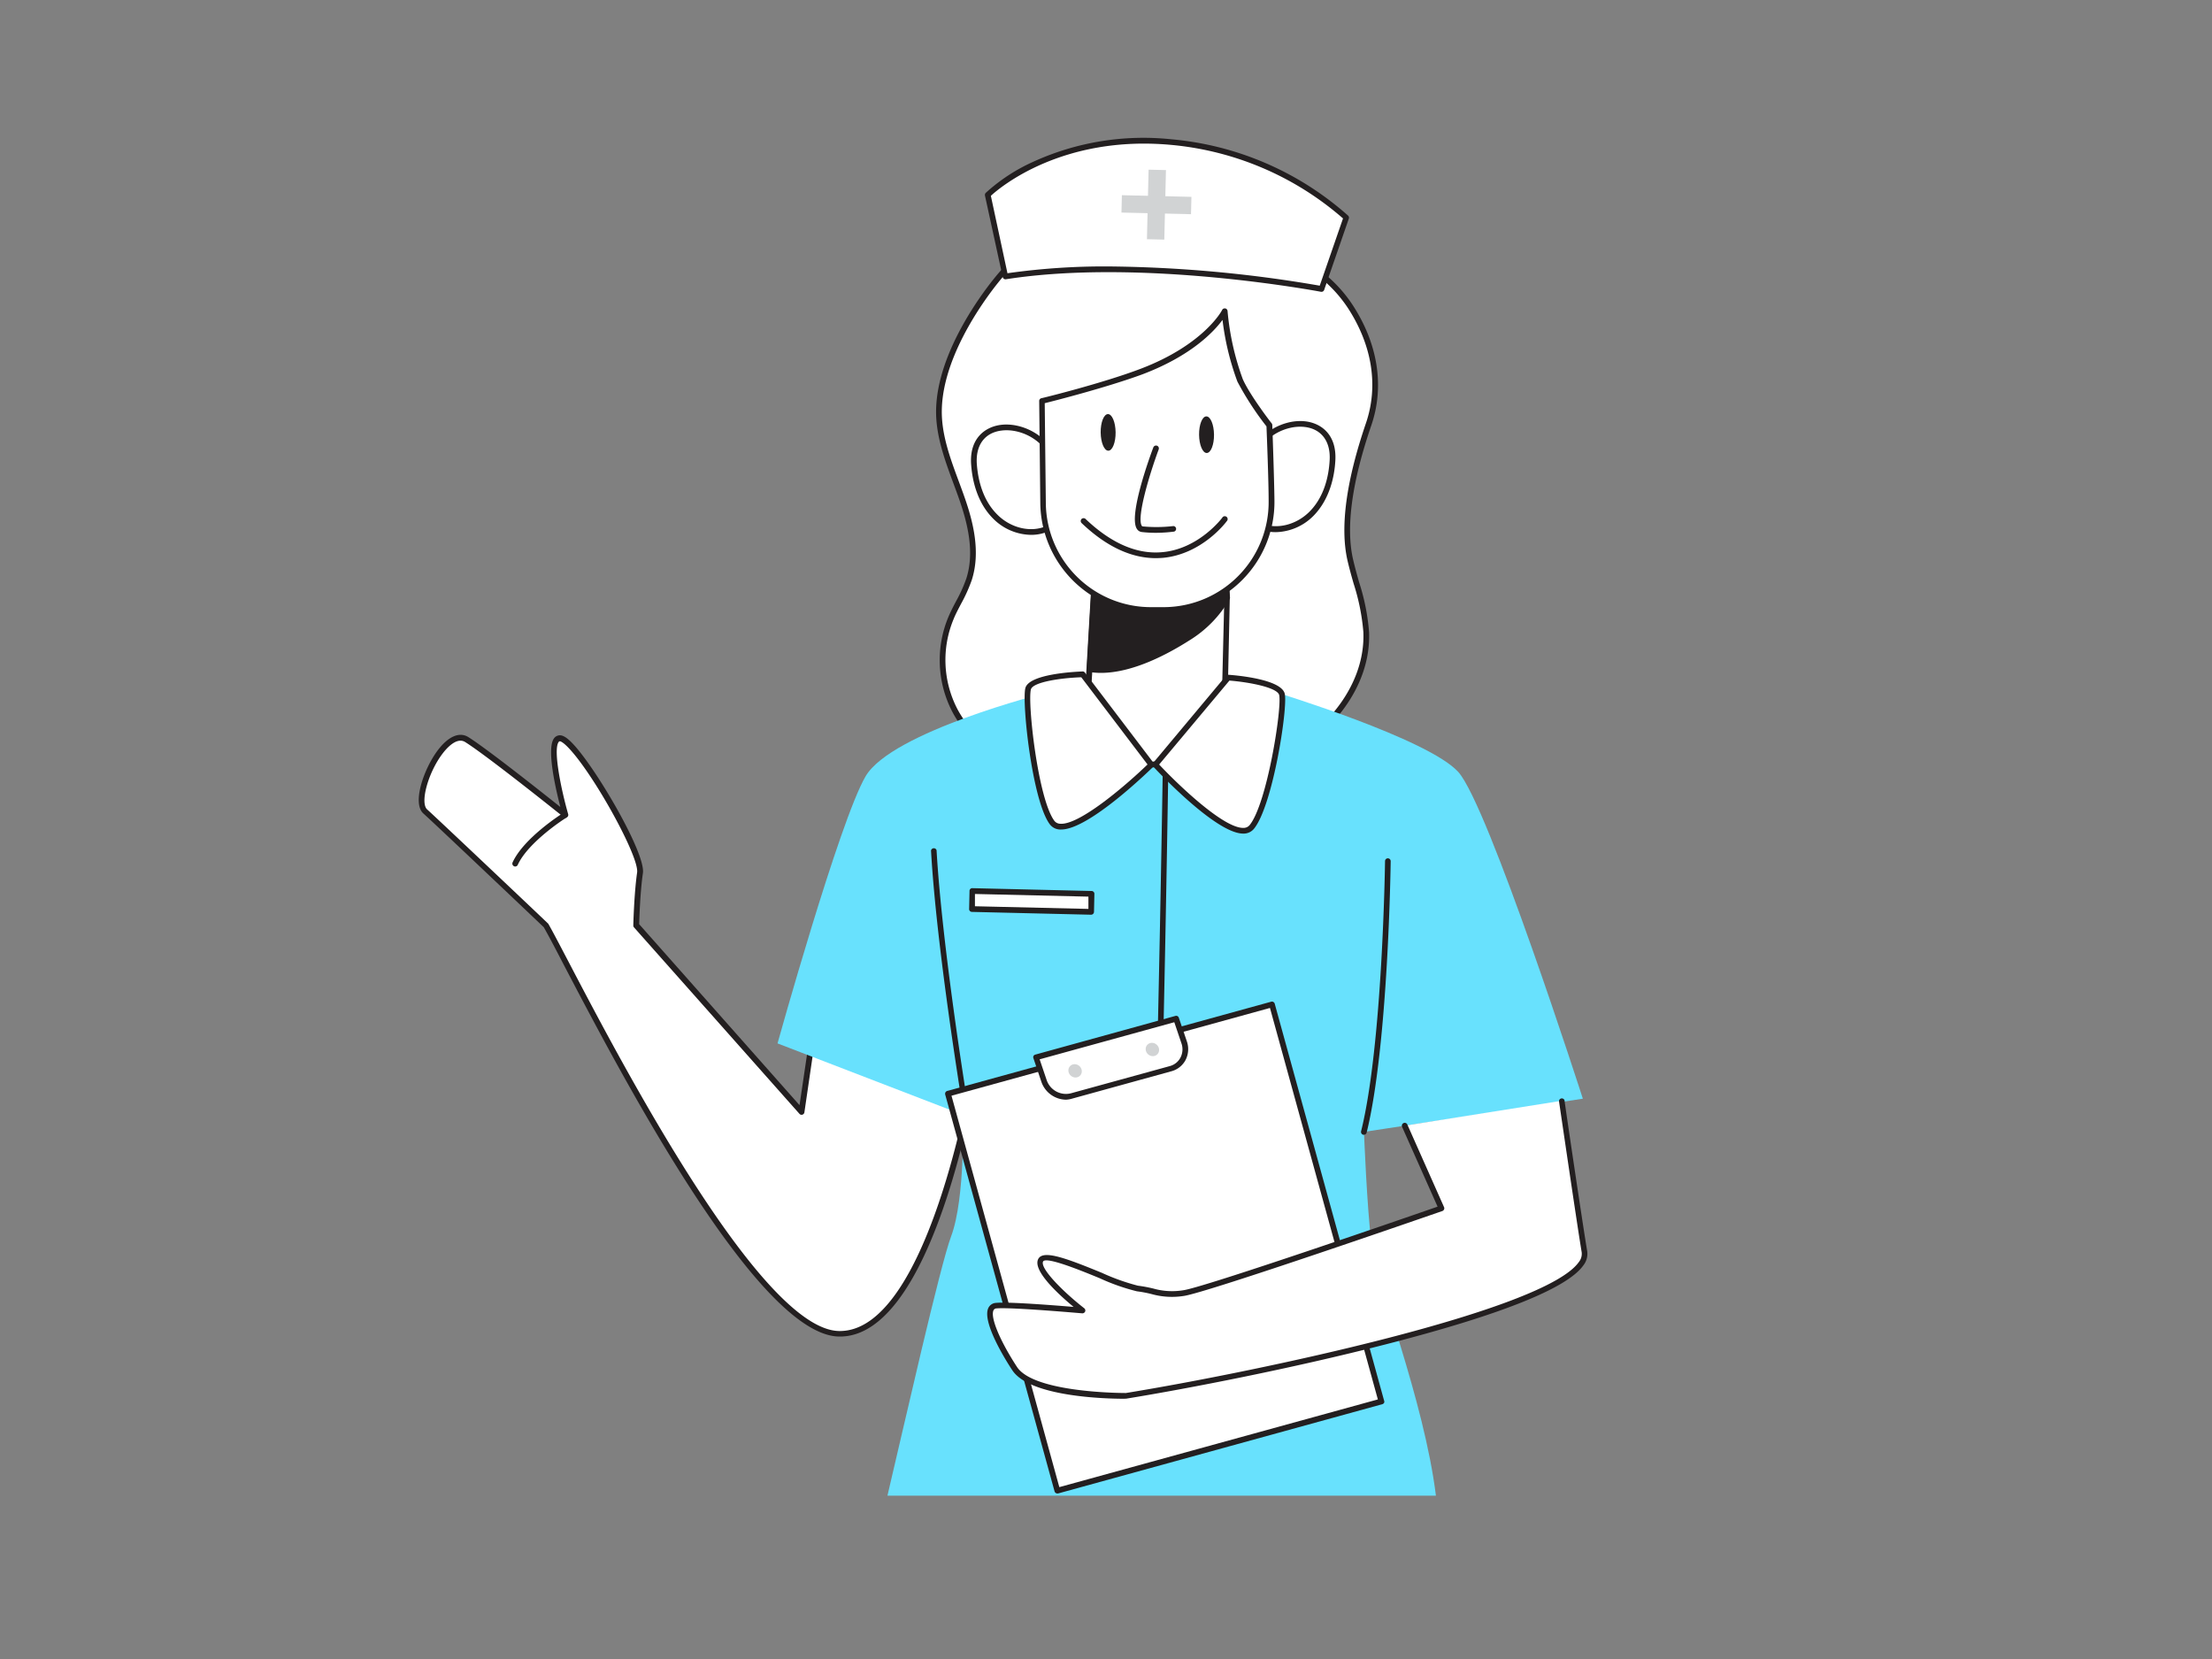 <svg xmlns="http://www.w3.org/2000/svg" viewBox="0 0 400 300"><rect x="0" y="0" width="400" height="300" fill="#808080" stroke="none"/><g id="_353_nurse_flatline" data-name="#353_nurse_flatline"><path d="M176.19,194.15s-7.77,47.42-24.51,47-47.57-64.4-52.93-73.84c0,0-20-18.94-21.85-20.62-2.68-2.44,3.39-15.57,7.52-13s17.82,13.59,17.82,13.59-3.86-13.54-1.06-13.84,15.1,20.53,14.55,24.32-.69,9.51-.69,9.51L145,201l2.78-19" fill="#fff"/><path d="M151.89,241.69h-.22c-14.74-.35-39.31-47.32-49.81-67.39-1.55-3-2.78-5.32-3.53-6.63-1.17-1.12-20-19-21.78-20.57-2.08-1.89.13-8.16,2.64-11.46,1.89-2.49,3.9-3.35,5.5-2.35,3.42,2.15,13.16,9.87,16.64,12.64-.85-3.26-2.49-10.42-1.19-12.35a1.33,1.33,0,0,1,1-.61c.62-.06,1.37.39,2.41,1.48,4.17,4.35,13.23,19.82,12.71,23.43-.49,3.32-.65,8.19-.68,9.24l29,32.73L147.22,182a.51.51,0,0,1,.58-.43.52.52,0,0,1,.44.58l-2.78,19a.52.52,0,0,1-.36.42.5.5,0,0,1-.53-.15l-29.92-33.72a.52.52,0,0,1-.13-.36s.14-5.78.69-9.56c.42-2.81-7.83-17.78-12.42-22.56-1.15-1.2-1.55-1.18-1.56-1.17s-.14,0-.23.16c-1,1.49.53,8.78,1.74,13a.51.51,0,0,1-.82.54c-.14-.11-13.72-11-17.78-13.55-1.55-1-3.41,1.14-4.13,2.1-2.59,3.41-4.09,8.87-2.77,10.07C79.06,148,98.9,166.78,99.1,167a.47.47,0,0,1,.09.12c.75,1.31,2,3.71,3.59,6.74,9.51,18.18,34.78,66.5,48.91,66.83,16.1.35,23.92-46.13,24-46.6a.51.51,0,0,1,.6-.42.5.5,0,0,1,.42.59C176.38,196.18,168.73,241.69,151.89,241.69Z" fill="#231f20"/><path d="M222.47,41.26l.13.08c.77.54,3.48,3.72,4.16,3.74,7.05.21,13.62,4.53,17.47,10.44,4.18,6.44,5.71,14,3.27,21.19s-5,17-3.34,24.48c1,4.38,2.71,8.64,2.89,13.13.37,9.39-6.39,18-14.75,22.27s-18.07,5.07-27.48,5.13c-10.87.05-26.61-2.62-32.18-13.28a19.82,19.82,0,0,1-.68-16.63c1-2.38,2.48-4.57,3.27-7,1.53-4.73.36-9.89-1.27-14.59s-3.73-9.32-4.12-14.27c-.66-8.6,5-18.62,10.27-25.15,5.81-7.24,14.14-13.06,23.67-13.45,3.83-.15,8.68-.23,12.37.84A22.39,22.39,0,0,1,222.47,41.26Z" fill="#fff"/><path d="M204.53,142.23c-6.32,0-25.82-1-32.34-13.55a20.27,20.27,0,0,1-.71-17.07c.42-1,.93-2,1.42-2.91a26.67,26.67,0,0,0,1.84-4.08c1.57-4.87.15-10.18-1.26-14.26-.35-1-.72-2-1.09-3-1.35-3.66-2.75-7.44-3.06-11.4-.83-10.66,7.73-22.23,10.37-25.52,3.93-4.89,12.27-13.16,24.06-13.63,4.16-.17,8.9-.2,12.53.86a22.9,22.9,0,0,1,6.47,3.16h0l-.29.43.34-.4.08.06a15.1,15.1,0,0,1,1.56,1.48,14.83,14.83,0,0,0,2.38,2.17c6.83.2,13.68,4.29,17.83,10.67,4.53,7,5.71,14.65,3.33,21.64-3.52,10.26-4.63,18.41-3.33,24.2.32,1.4.72,2.83,1.11,4.21a39,39,0,0,1,1.8,9c.4,10.18-7.26,18.76-15,22.76-8.72,4.48-18.91,5.13-27.71,5.18Zm3.09-104.48c-1.3,0-2.58,0-3.82.09-11.38.46-19.48,8.5-23.29,13.25-2.58,3.21-10.95,14.51-10.15,24.79.29,3.82,1.67,7.53,3,11.12.37,1,.74,2,1.09,3,1.47,4.23,2.94,9.74,1.27,14.91a28,28,0,0,1-1.91,4.24c-.48.92-1,1.87-1.38,2.83a19.26,19.26,0,0,0,.67,16.19c6.36,12.18,25.89,13,31.72,13,8.69,0,18.72-.69,27.24-5.07,7.48-3.84,14.86-12.07,14.48-21.79a38.76,38.76,0,0,0-1.76-8.77c-.4-1.39-.8-2.83-1.13-4.27-1.34-6-.21-14.31,3.36-24.76,2.28-6.68,1.14-14-3.22-20.74-4-6.1-10.5-10-17-10.2-.58,0-1.37-.77-3-2.47a15.34,15.34,0,0,0-1.41-1.36l.21-.49-.29.43.25-.45-.29.42a21.93,21.93,0,0,0-6.18-3A31.13,31.13,0,0,0,207.62,37.75Z" fill="#231f20"/><path d="M190.92,84.47C189.46,76,175.3,74,176.11,84.06A14.85,14.85,0,0,0,180,93.44c2.45,2.44,6.37,3.57,9.51,2.12" fill="#fff"/><path d="M186.46,96.72a9.86,9.86,0,0,1-6.84-2.91c-2.91-2.9-3.79-6.88-4-9.71-.39-4.81,2.51-6.91,5.36-7.27,4.24-.53,9.59,2.44,10.47,7.55a.52.52,0,0,1-.42.6.5.5,0,0,1-.59-.42c-.78-4.55-5.55-7.18-9.33-6.7-3.08.38-4.74,2.69-4.46,6.16.21,2.65,1,6.38,3.72,9.06,2.48,2.47,6.15,3.29,8.93,2a.52.52,0,0,1,.43.94A7.84,7.84,0,0,1,186.46,96.72Z" fill="#231f20"/><path d="M226.16,84.08c1.27-8.53,15.39-10.79,14.8-.74a14.79,14.79,0,0,1-3.67,9.47c-2.39,2.49-6.29,3.71-9.46,2.33" fill="#fff"/><path d="M230.7,96.23a7.66,7.66,0,0,1-3.07-.62.52.52,0,1,1,.41-1c2.81,1.23,6.46.31,8.88-2.21,2.63-2.73,3.37-6.48,3.52-9.14.21-3.47-1.51-5.74-4.6-6.06-3.79-.39-8.49,2.35-9.17,6.91a.52.52,0,0,1-.59.43.51.51,0,0,1-.43-.58c.76-5.14,6.06-8.22,10.3-7.78,2.86.29,5.81,2.32,5.52,7.14-.16,2.84-1,6.84-3.8,9.8A9.86,9.86,0,0,1,230.7,96.23Z" fill="#231f20"/><path d="M172,223.55c-2,5.27-8.52,34.22-11.52,46.91h99.18c-2.14-17.28-10.86-39.16-11.61-45.11-.88-7-1.4-20.67-1.4-20.67l39.58-6s-17.09-53.09-22.53-59.09-32.87-14.37-32.87-14.37c-7-2.29-41.73.07-41.73.07s-27.85,7-32.58,15.1-15.92,48.29-15.92,48.29l33.53,12.91S174.59,216.63,172,223.55Z" fill="#68e1fd"/><path d="M174.33,199.12a.52.52,0,0,1-.51-.43c0-.28-4.49-27.48-5.46-44.89a.52.52,0,0,1,1-.06c1,17.36,5.4,44.51,5.45,44.78a.52.52,0,0,1-.43.59Z" fill="#231f20"/><path d="M210.76,138.31c-.65,41.77-1.62,83-3,125.52" fill="#fff"/><path d="M207.78,264.34h0a.51.51,0,0,1-.5-.53c1.35-42.62,2.33-83.67,3-125.51a.52.52,0,1,1,1,0c-.64,41.84-1.62,82.9-3,125.52A.52.52,0,0,1,207.78,264.34Z" fill="#231f20"/><path d="M221.49,126.18s-7.84,12.19-13.29,12.07S196.68,127,196.68,127l.35-6,.8-13.86.76-12.94L220.8,94l.86,10.57.26,3.43Z" fill="#fff"/><path d="M208.27,138.77h-.08c-5.69-.13-11.71-11.08-12-11.54a.55.55,0,0,1-.07-.28l1.91-32.76a.52.52,0,0,1,.51-.49l22.21-.25a.5.5,0,0,1,.52.48l1.12,14L222,126.19a.5.5,0,0,1-.08.27C221.6,127,213.94,138.77,208.27,138.77ZM197.2,126.86c.69,1.22,6.22,10.77,11,10.87h.07c4.82,0,11.87-10.47,12.69-11.71L221.4,108l-1.08-13.47-21.25.24Zm24.29-.68h0Z" fill="#231f20"/><path d="M221.92,108a20.88,20.88,0,0,1-7.22,7.42C210,118.48,202.84,122,197,121l.8-13.86a47.4,47.4,0,0,0,12.81,0c3.74-.42,7.6-.88,11-2.58Z" fill="#231f20"/><path d="M199.08,121.68a13.7,13.7,0,0,1-2.13-.17.49.49,0,0,1-.42-.52l.8-13.85a.54.54,0,0,1,.18-.36.5.5,0,0,1,.39-.11,46.68,46.68,0,0,0,12.68,0c3.48-.39,7.41-.83,10.86-2.53a.47.47,0,0,1,.46,0,.48.48,0,0,1,.25.4l.26,3.43a.52.52,0,0,1,0,.27,21.19,21.19,0,0,1-7.39,7.6C211.44,118.11,205,121.68,199.08,121.68Zm-1.53-1.09c6,.74,13.12-3.17,16.88-5.62a20.27,20.27,0,0,0,7-7.1l-.2-2.57c-3.42,1.53-7.18,1.94-10.52,2.32a48.33,48.33,0,0,1-12.4.11Z" fill="#231f20"/><path d="M210.61,110.29l-2.27,0A19.53,19.53,0,0,1,188.6,91c-.07-6.16-.2-18.49-.2-18.49s10.91-2.66,18-5.33c11.87-4.49,15.06-10.9,15.06-10.9a48.69,48.69,0,0,0,2.79,12.47c1.28,2.92,5.3,8.15,5.3,8.15s.35,9.62.39,13.65A19.52,19.52,0,0,1,210.61,110.29Z" fill="#fff"/><path d="M208.12,110.83a20.07,20.07,0,0,1-20-19.82l-.2-18.5a.51.51,0,0,1,.39-.5c.11,0,11-2.68,17.92-5.31C217.7,62.35,221,56.11,221,56.05a.54.54,0,0,1,.57-.28.52.52,0,0,1,.41.47,47.86,47.86,0,0,0,2.75,12.31c1.23,2.83,5.19,8,5.23,8a.55.55,0,0,1,.11.3c0,.09.35,9.68.39,13.66a20,20,0,0,1-19.82,20.26h0l-2.28,0Zm2.5-.54Zm-21.7-37.38.2,18.09a19,19,0,0,0,19.21,18.79l2.28,0a19,19,0,0,0,18.8-19.22c0-3.68-.34-12.18-.39-13.47A54.33,54.33,0,0,1,223.76,69a48.45,48.45,0,0,1-2.69-11.15c-1.58,2.14-5.67,6.51-14.51,9.85C200.3,70,191,72.4,188.92,72.91Z" fill="#231f20"/><path d="M209,96.35a22.21,22.21,0,0,1-2.51-.14,1.21,1.21,0,0,1-.93-.61c-1.47-2.39,2.23-12.66,3-14.7a.53.53,0,0,1,.67-.3.52.52,0,0,1,.3.66c-1.68,4.53-4,12.29-3.07,13.8a.21.21,0,0,0,.17.13,26.19,26.19,0,0,0,5.54-.06.51.51,0,0,1,.14,1A26.87,26.87,0,0,1,209,96.35Z" fill="#231f20"/><ellipse cx="218.18" cy="78.6" rx="1.35" ry="3.31" transform="translate(-0.85 2.41) rotate(-0.63)" fill="#231f20"/><ellipse cx="200.39" cy="78.18" rx="1.35" ry="3.31" transform="translate(-0.85 2.22) rotate(-0.63)" fill="#231f20"/><path d="M209,100.93c-4.47,0-9-2.13-13.42-6.35a.52.52,0,0,1,0-.73.53.53,0,0,1,.73,0c4.63,4.4,9.29,6.42,13.85,6,6.63-.58,10.82-6.17,10.86-6.23a.52.52,0,1,1,.83.61c-.18.25-4.5,6-11.59,6.65C209.8,100.91,209.39,100.93,209,100.93Z" fill="#231f20"/><path d="M222.09,122.53s9.22.67,9.73,3.06-2.16,19.94-5.46,24-17.44-11.28-17.44-11.28Z" fill="#fff"/><path d="M224.81,150.74c-5,0-15.81-11.63-16.27-12.12a.53.53,0,0,1,0-.68L221.7,122.2a.5.5,0,0,1,.43-.18c1.61.11,9.64.83,10.2,3.46s-2.18,20.26-5.58,24.4a2.42,2.42,0,0,1-1.85.86Zm-15.2-12.49c3.28,3.5,11.53,11.46,15.19,11.46h.07a1.41,1.41,0,0,0,1.09-.49c3.16-3.85,5.87-21.12,5.36-23.52-.29-1.36-5.35-2.34-9-2.63Z" fill="#231f20"/><path d="M195.78,121.91s-9.24.23-9.86,2.59,1.22,20,4.33,24.19,17.95-10.44,17.95-10.44Z" fill="#fff"/><path d="M191.9,150h-.26a2.4,2.4,0,0,1-1.81-.95c-3.2-4.29-5.07-22.11-4.41-24.63s8.74-2.94,10.35-3a.49.49,0,0,1,.42.21l12.42,16.34a.53.53,0,0,1-.05.68C208.08,139.09,197,150,191.9,150Zm3.63-27.53c-3.66.12-8.76.86-9.11,2.2-.63,2.38,1.27,19.76,4.24,23.76a1.39,1.39,0,0,0,1.06.53c3.59.27,12.32-7.36,15.79-10.72Z" fill="#231f20"/><rect x="180.22" y="188.37" width="60.77" height="74.45" transform="translate(-52.35 64.04) rotate(-15.4)" fill="#fff"/><path d="M191.2,270.07a.53.53,0,0,1-.5-.38l-19.78-71.77a.58.58,0,0,1,.05-.39.55.55,0,0,1,.31-.25l58.59-16.14a.52.52,0,0,1,.64.36l19.78,71.78a.49.49,0,0,1,0,.39.55.55,0,0,1-.31.25l-58.59,16.13A.34.34,0,0,1,191.2,270.07Zm-19.14-71.93,19.5,70.78,57.6-15.86-19.51-70.79Z" fill="#231f20"/><path d="M193.8,198.21l17.92-4.94a3.65,3.65,0,0,0,2.44-4.78l-1.44-4.26-25.35,7,1.44,4.27A4.2,4.2,0,0,0,193.8,198.21Z" fill="#fff"/><path d="M192.78,198.86a4.78,4.78,0,0,1-4.46-3.22l-1.44-4.27a.51.51,0,0,1,0-.4.52.52,0,0,1,.32-.26l25.35-7a.5.5,0,0,1,.62.33l1.45,4.27a4.3,4.3,0,0,1-.25,3.41,4.1,4.1,0,0,1-2.55,2l-17.92,4.94h0A4.48,4.48,0,0,1,192.78,198.86Zm1-.65h0ZM188,191.56l1.27,3.75a3.68,3.68,0,0,0,4.36,2.4l17.92-4.93a3.07,3.07,0,0,0,1.91-1.52,3.26,3.26,0,0,0,.18-2.6l-1.29-3.81Z" fill="#231f20"/><ellipse cx="208.39" cy="189.8" rx="1.17" ry="1.25" transform="translate(-71.69 221.51) rotate(-48.79)" fill="#d1d3d4"/><ellipse cx="194.41" cy="193.66" rx="1.17" ry="1.25" transform="translate(-79.36 212.31) rotate(-48.79)" fill="#d1d3d4"/><path d="M282.42,199.05s3.36,23,4.11,27.33c1.63,9.56-59.09,22.17-82.91,26.05,0,0-16.79.21-20.15-5s-6.08-11.12-3.28-11.37,15.56.88,15.56.88-8.7-6.77-7.59-9.06,14.18,4.68,17.49,5.07,4.28,1.37,8.34.83,46.67-15.33,46.67-15.33L254,203.56" fill="#fff"/><path d="M203.23,252.94c-2.84,0-17-.27-20.19-5.18-1.32-2-5.51-8.78-4.31-11.25a1.63,1.63,0,0,1,1.41-.91c2.22-.21,10.38.43,14,.73-2.76-2.29-7.41-6.55-6.41-8.63.84-1.75,4.92-.24,11.53,2.47a38.7,38.7,0,0,0,6.5,2.32,25.54,25.54,0,0,1,2.8.52,12.43,12.43,0,0,0,5.4.31c3.72-.49,41.12-13.42,46-15.12l-6.42-14.43a.52.52,0,0,1,.27-.68.51.51,0,0,1,.68.26l6.64,14.94a.49.49,0,0,1,0,.41.53.53,0,0,1-.3.29c-1.75.6-42.71,14.82-46.78,15.36a13.65,13.65,0,0,1-5.77-.33,21.65,21.65,0,0,0-2.69-.51,37.52,37.52,0,0,1-6.76-2.38c-3.16-1.3-9.73-4-10.21-3-.57,1.18,3.42,5.3,7.44,8.44a.52.52,0,0,1,.17.59.54.54,0,0,1-.53.33c-.13,0-12.75-1.13-15.47-.89a.62.62,0,0,0-.57.34c-.61,1.26,1.13,5.47,4.24,10.24s19.56,4.72,19.71,4.72c23.94-3.91,75.57-14.83,81.87-23.65a2.38,2.38,0,0,0,.54-1.8c-.74-4.33-4.07-27.12-4.11-27.35a.52.52,0,0,1,1-.15c0,.23,3.37,23,4.11,27.33a3.41,3.41,0,0,1-.72,2.57c-2.95,4.13-14.94,8.92-35.63,14.23-17.13,4.41-36,8.05-47,9.84Z" fill="#231f20"/><path d="M246.64,205.2h-.13a.53.53,0,0,1-.38-.63c3.9-15.76,4.32-48.52,4.33-48.85a.51.51,0,0,1,.51-.51h0a.52.52,0,0,1,.51.52c0,.33-.43,33.21-4.35,49.09A.52.52,0,0,1,246.64,205.2Z" fill="#231f20"/><path d="M102.05,147.49s-6.94,4.37-8.89,8.68" fill="#fff"/><path d="M93.16,156.69a.41.41,0,0,1-.21-.05.52.52,0,0,1-.26-.68c2-4.4,8.79-8.72,9.08-8.9a.51.51,0,0,1,.71.16.52.52,0,0,1-.16.71c-.07,0-6.82,4.34-8.69,8.46A.5.5,0,0,1,93.16,156.69Z" fill="#231f20"/><rect x="175.79" y="161.38" width="21.55" height="3.25" transform="translate(369.22 330.39) rotate(-178.64)" fill="#fff"/><path d="M197.3,165.41h0l-21.55-.51a.52.52,0,0,1-.36-.16.47.47,0,0,1-.14-.37l.07-3.25a.49.49,0,0,1,.53-.51l21.55.51a.52.52,0,0,1,.36.16.48.48,0,0,1,.14.37l-.07,3.25A.53.53,0,0,1,197.3,165.41Zm-21-1.53,20.52.48,0-2.22-20.52-.48Z" fill="#231f20"/><path d="M239,52.25S206.8,46.06,181.79,50l-3.2-14.75s11.48-11.55,33.2-9.54a54.39,54.39,0,0,1,31.63,13.66Z" fill="#fff"/><path d="M239,52.77h-.1c-.32-.06-32.37-6.13-57-2.27a.51.51,0,0,1-.58-.4l-3.21-14.75a.55.55,0,0,1,.14-.47,32.49,32.49,0,0,1,8.6-5.63,48,48,0,0,1,25-4.06A55.43,55.43,0,0,1,243.79,39a.52.52,0,0,1,.12.53l-4.46,12.9A.51.51,0,0,1,239,52.77Zm-38.54-4.59a235.07,235.07,0,0,1,38.19,3.48l4.21-12.16a54.85,54.85,0,0,0-31.09-13.3c-19.7-1.82-31,7.73-32.59,9.21l3,14A124.29,124.29,0,0,1,200.43,48.18Z" fill="#231f20"/><rect x="202.83" y="35.43" width="12.58" height="3.14" transform="translate(167.17 245.19) rotate(-88.64)" fill="#d1d3d4"/><rect x="207.54" y="30.71" width="3.14" height="12.58" transform="translate(167.17 245.19) rotate(-88.64)" fill="#d1d3d4"/></g></svg>
